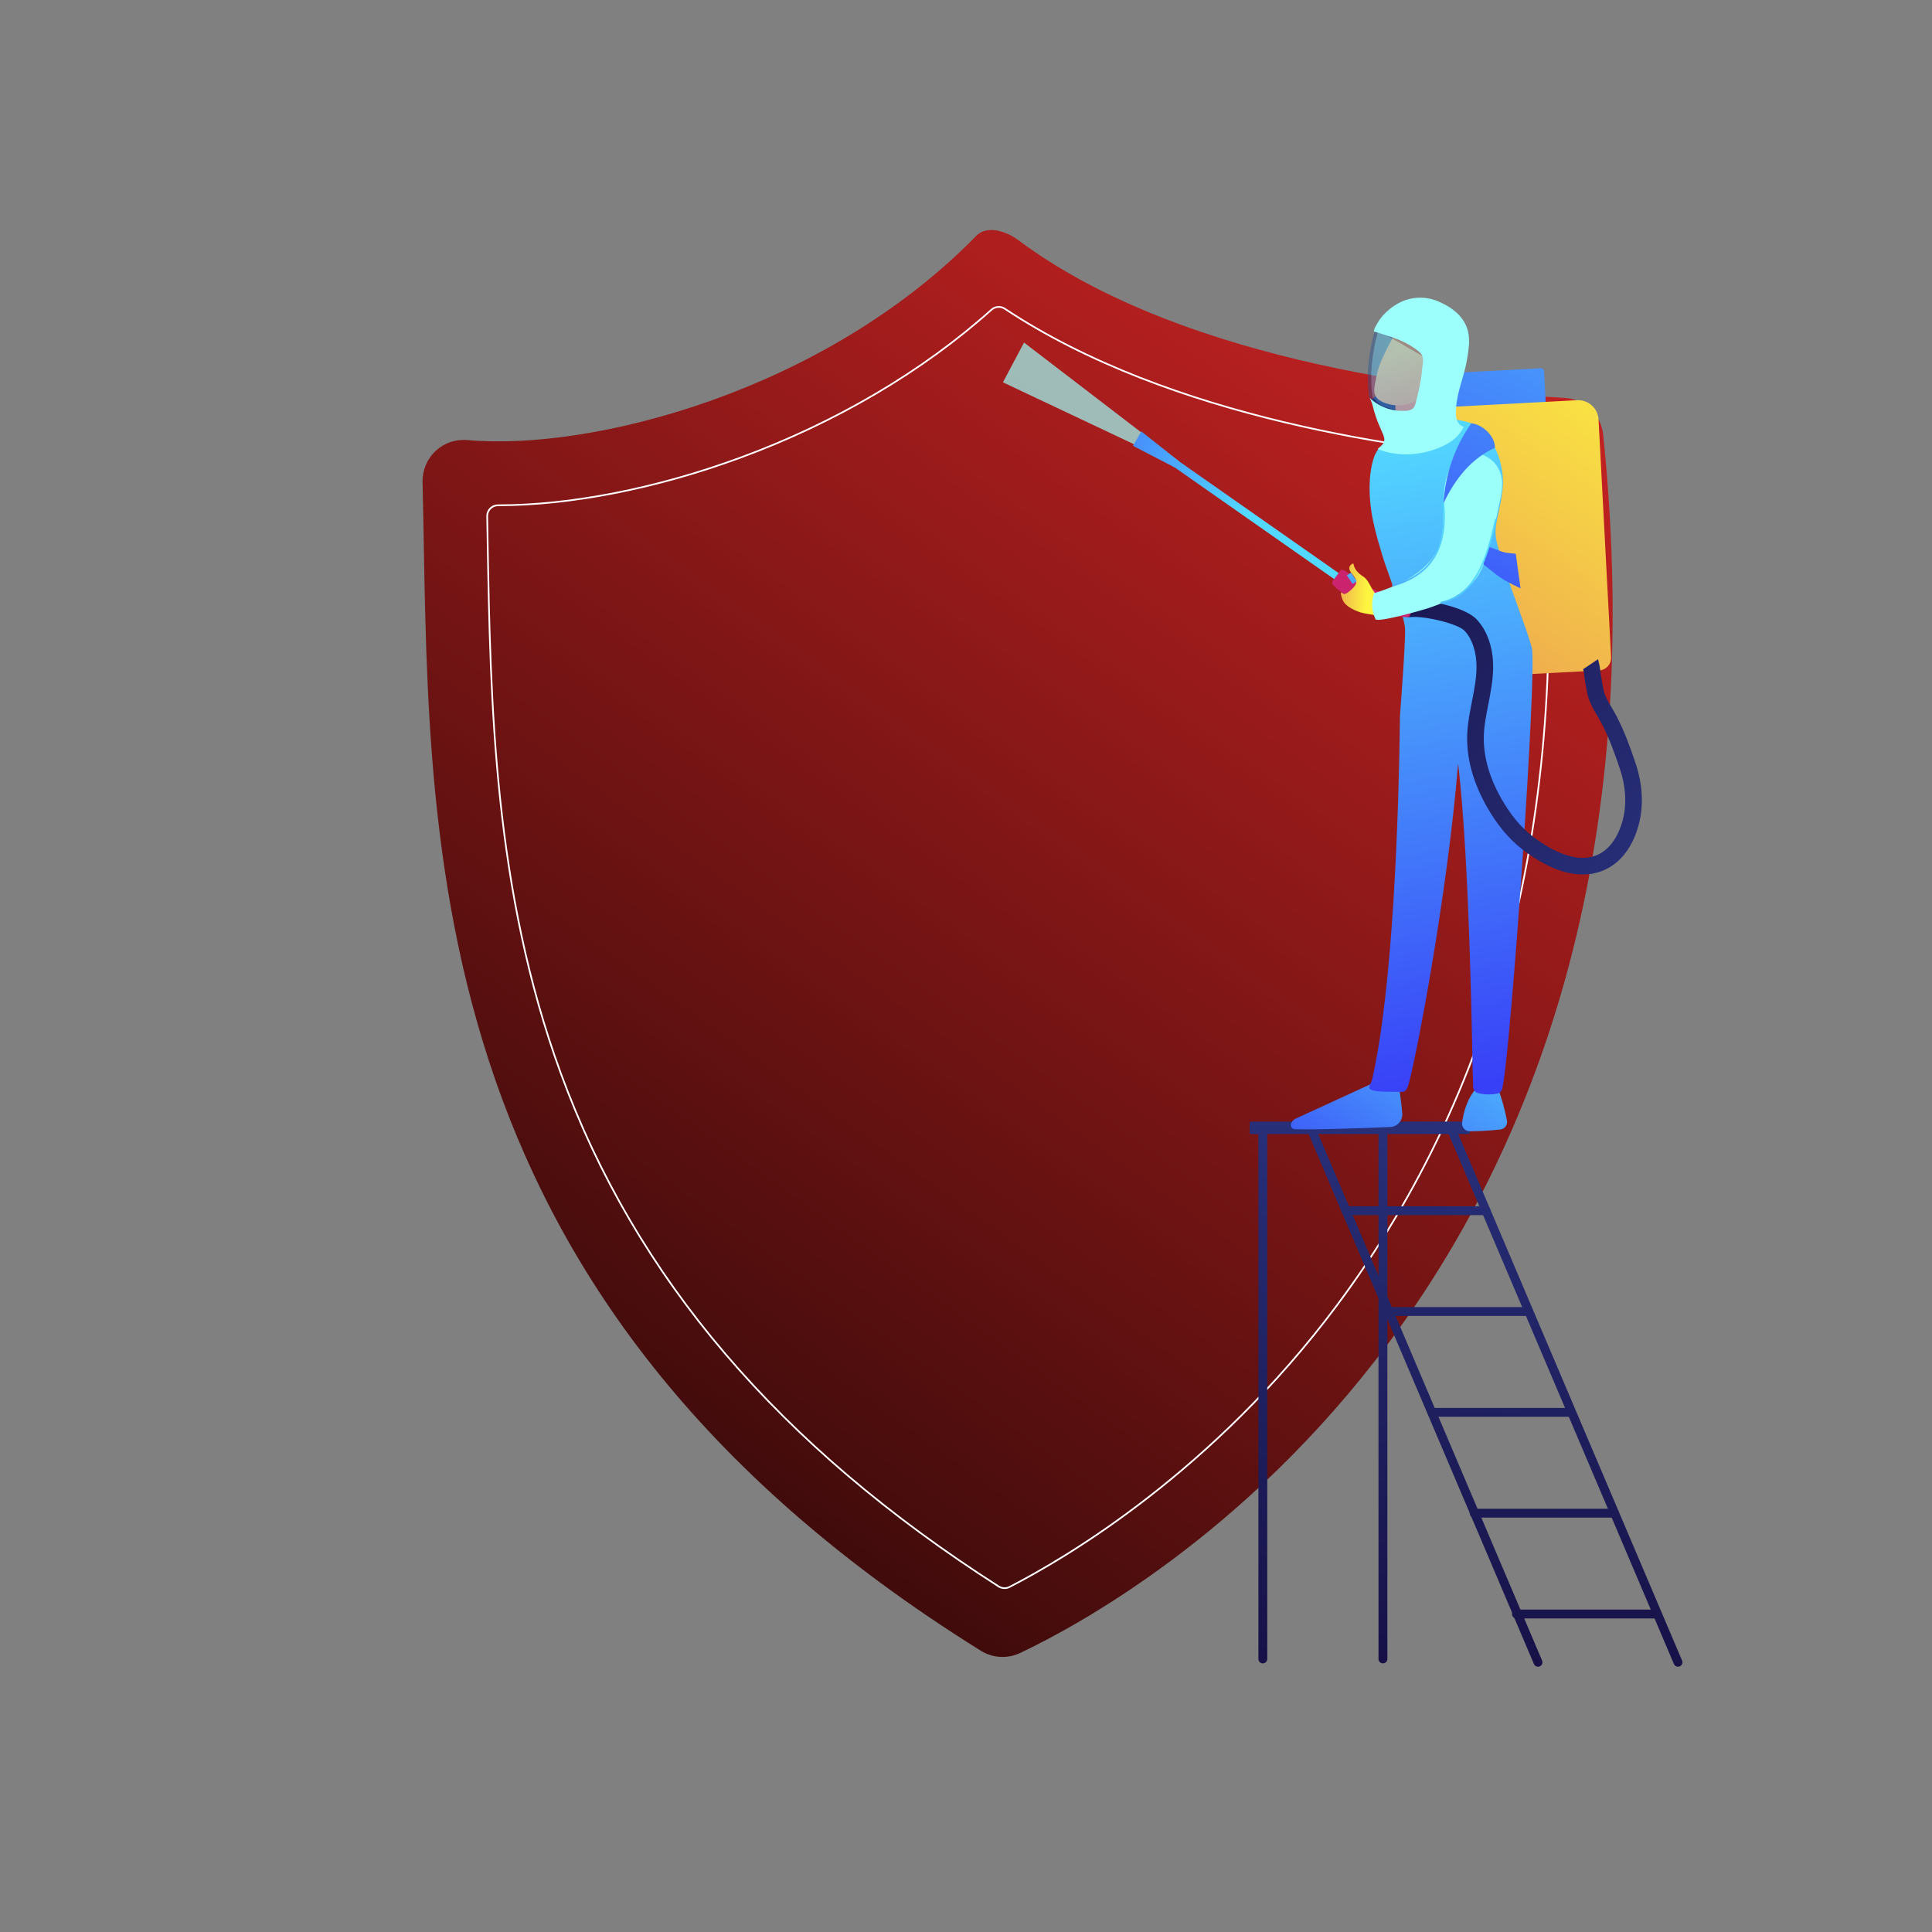 <?xml version="1.0" encoding="UTF-8"?>
<svg xmlns="http://www.w3.org/2000/svg" xmlns:xlink="http://www.w3.org/1999/xlink" version="1.1" viewBox="0 0 3710 3710">
  <rect x="0" y="0" width="3710" height="3710" fill="#808080" stroke="none"/>
  <defs>
    <linearGradient id="linear-gradient" x1="3396.657" y1="3572.96" x2="1368.266" y2="1383.586" gradientUnits="userSpaceOnUse">
      <stop offset="0" stop-color="#b37cff"/>
      <stop offset="1" stop-color="#f895e7"/>
    </linearGradient>
    <linearGradient id="linear-gradient-2" x1="5243.746" y1="-5759.025" x2="6531.279" y2="-5759.025" gradientTransform="translate(-3596.544 -3291.94) rotate(89.832) scale(.991 1.069)" xlink:href="#linear-gradient"/>
    <linearGradient id="linear-gradient-3" x1="2733.728" y1="348.236" x2="343.891" y2="3689.195" gradientUnits="userSpaceOnUse">
      <stop offset="0" stop-color="#cb2323"/>
      <stop offset="1" stop-color="#000"/>
    </linearGradient>
    <linearGradient id="linear-gradient-4" x1="2450.443" y1="1979.15" x2="2402.989" y2="3280.75" gradientUnits="userSpaceOnUse">
      <stop offset="0" stop-color="#2b3582"/>
      <stop offset="1" stop-color="#150e42"/>
    </linearGradient>
    <linearGradient id="linear-gradient-5" x1="2680.765" y1="1987.547" x2="2633.311" y2="3289.146" xlink:href="#linear-gradient-4"/>
    <linearGradient id="linear-gradient-6" x1="3029.439" y1="2000.26" x2="2981.985" y2="3301.865" xlink:href="#linear-gradient-4"/>
    <linearGradient id="linear-gradient-7" x1="2760.978" y1="1990.472" x2="2713.523" y2="3292.077" xlink:href="#linear-gradient-4"/>
    <linearGradient id="linear-gradient-8" x1="2617.739" y1="1984.051" x2="2569.969" y2="3294.279" gradientTransform="translate(5222.228 4331.513) rotate(180)" xlink:href="#linear-gradient-4"/>
    <linearGradient id="linear-gradient-9" x1="2731.019" y1="1989.378" x2="2683.564" y2="3290.986" xlink:href="#linear-gradient-4"/>
    <linearGradient id="linear-gradient-10" x1="2820.685" y1="1992.647" x2="2773.23" y2="3294.252" xlink:href="#linear-gradient-4"/>
    <linearGradient id="linear-gradient-11" x1="2907.715" y1="1995.821" x2="2860.261" y2="3297.424" xlink:href="#linear-gradient-4"/>
    <linearGradient id="linear-gradient-12" x1="2998.64" y1="1999.131" x2="2951.185" y2="3300.739" xlink:href="#linear-gradient-4"/>
    <linearGradient id="linear-gradient-13" x1="3086.781" y1="2002.345" x2="3039.326" y2="3303.953" xlink:href="#linear-gradient-4"/>
    <linearGradient id="linear-gradient-14" x1="2724.051" y1="1824.512" x2="2382.455" y2="2320.75" gradientTransform="translate(87.546)" gradientUnits="userSpaceOnUse">
      <stop offset="0" stop-color="#53d8ff"/>
      <stop offset="1" stop-color="#3840f7"/>
    </linearGradient>
    <linearGradient id="linear-gradient-15" x1="1415.372" y1="2066.91" x2="1469.282" y2="2066.91" gradientTransform="translate(4103.921) rotate(-180) scale(1 -1)" gradientUnits="userSpaceOnUse">
      <stop offset="0" stop-color="#f9b776"/>
      <stop offset="1" stop-color="#f47960"/>
    </linearGradient>
    <linearGradient id="linear-gradient-16" x1="2899.719" y1="1945.436" x2="2558.122" y2="2441.676" xlink:href="#linear-gradient-14"/>
    <linearGradient id="linear-gradient-17" x1="1221.078" y1="2064.145" x2="1267.625" y2="2064.145" xlink:href="#linear-gradient-15"/>
    <linearGradient id="linear-gradient-18" x1="3111.556" y1="188.713" x2="2621.984" y2="1281.232" gradientTransform="translate(5678.539 1645.603) rotate(-176.978)" xlink:href="#linear-gradient-14"/>
    <linearGradient id="linear-gradient-19" x1="3191.41" y1="640.227" x2="2181.283" y2="2106.542" gradientUnits="userSpaceOnUse">
      <stop offset="0" stop-color="#fdf53f"/>
      <stop offset="1" stop-color="#d93c65"/>
    </linearGradient>
    <linearGradient id="linear-gradient-20" x1="9209.561" y1="513.571" x2="8946.837" y2="465.721" gradientTransform="translate(11610.311 1699.477) rotate(-170.595) scale(.995 -1.13) skewX(-2.481)" xlink:href="#linear-gradient-4"/>
    <linearGradient id="linear-gradient-21" x1="8927.346" y1="634.008" x2="8959.036" y2="543.634" gradientTransform="translate(11666.642 1438.602) rotate(-172.368) scale(1 -1)" xlink:href="#linear-gradient-15"/>
    <linearGradient id="linear-gradient-22" x1="9017.603" y1="447.695" x2="8878.548" y2="554.093" gradientTransform="translate(11666.642 1438.602) rotate(-172.368) scale(1 -1)" xlink:href="#linear-gradient-15"/>
    <linearGradient id="linear-gradient-23" x1="9000.355" y1="425.151" x2="8861.3" y2="531.55" gradientTransform="translate(11666.642 1438.602) rotate(-172.368) scale(1 -1)" xlink:href="#linear-gradient-15"/>
    <linearGradient id="linear-gradient-24" x1="2554.027" y1="839.428" x2="2771.47" y2="2077.65" xlink:href="#linear-gradient-14"/>
    <linearGradient id="linear-gradient-25" x1="2638.075" y1="677.684" x2="2178.897" y2="1001.481" xlink:href="#linear-gradient-14"/>
    <linearGradient id="linear-gradient-26" x1="9201.831" y1="245.783" x2="7748.06" y2="1693.806" gradientTransform="translate(11666.642 1438.602) rotate(-172.368) scale(1 -1)" gradientUnits="userSpaceOnUse">
      <stop offset="0" stop-color="#9cfffb"/>
      <stop offset="1" stop-color="#9bfffa"/>
    </linearGradient>
    <linearGradient id="linear-gradient-27" x1="3241.2" y1="1748.21" x2="2344.552" y2="941.572" gradientTransform="translate(87.546)" xlink:href="#linear-gradient-4"/>
    <linearGradient id="linear-gradient-28" x1="2312.32" y1="-697.949" x2="1796.116" y2="-589.621" gradientTransform="translate(4725.205 291.555) rotate(-179.999)" xlink:href="#linear-gradient-14"/>
    <linearGradient id="linear-gradient-29" x1="-759.086" y1="-10696.765" x2="-1655.755" y2="-11503.421" gradientTransform="translate(7544.954 10011.045) rotate(-124.237) scale(1 -1)" gradientUnits="userSpaceOnUse">
      <stop offset="0" stop-color="#cb236d"/>
      <stop offset="1" stop-color="#4c246d"/>
    </linearGradient>
    <linearGradient id="linear-gradient-30" x1="2037.394" y1="-562.775" x2="1923.98" y2="-472.794" gradientTransform="translate(757.905 143.196) rotate(43.359)" xlink:href="#linear-gradient-19"/>
    <linearGradient id="linear-gradient-31" x1="7568.624" y1="2487.85" x2="7413.093" y2="2264.552" gradientTransform="translate(9435.061 5172.617) rotate(-130.571) scale(1 -1)" xlink:href="#linear-gradient-26"/>
    <linearGradient id="linear-gradient-32" x1="10162.926" y1="-944.953" x2="10095.769" y2="-846.764" gradientTransform="translate(-7546.81 194.171) scale(1 -1)" xlink:href="#linear-gradient-14"/>
    <linearGradient id="linear-gradient-33" x1="9964.904" y1="-679.002" x2="8940.997" y2="-655.128" gradientTransform="translate(9752.351 6992.589) rotate(-144.997) scale(1 -1)" xlink:href="#linear-gradient-26"/>
    <linearGradient id="linear-gradient-34" x1="2302.472" y1="-744.876" x2="1786.269" y2="-636.548" gradientTransform="translate(98.385 232.778) rotate(35.003)" xlink:href="#linear-gradient-14"/>
    <linearGradient id="linear-gradient-35" x1="3122.209" y1="217.787" x2="2648.311" y2="1275.328" gradientTransform="matrix(1,0,0,1,0,0)" xlink:href="#linear-gradient-14"/>
    <linearGradient id="linear-gradient-36" x1="3253.617" y1="276.672" x2="2779.72" y2="1334.21" gradientTransform="matrix(1,0,0,1,0,0)" xlink:href="#linear-gradient-14"/>
    <linearGradient id="linear-gradient-37" x1="2705.165" y1="1013.105" x2="2242.09" y2="1241.622" xlink:href="#linear-gradient-14"/>
    <linearGradient id="linear-gradient-38" x1="2736.729" y1="1077.068" x2="2273.654" y2="1305.585" xlink:href="#linear-gradient-14"/>
    <linearGradient id="linear-gradient-39" x1="633.404" y1="1887.054" x2="1387.297" y2="1612.911" gradientTransform="matrix(1,0,0,1,0,0)" xlink:href="#linear-gradient-14"/>
    <linearGradient id="linear-gradient-40" x1="1226.576" y1="1744.585" x2="1913.911" y2="1299.643" xlink:href="#linear-gradient-19"/>
    <linearGradient id="linear-gradient-41" x1="1118.392" y1="1318.853" x2="775.714" y2="3554.167" gradientTransform="matrix(1,0,0,1,0,0)" xlink:href="#linear-gradient-14"/>
    <linearGradient id="linear-gradient-42" x1="1890.427" y1="1414.747" x2="1010.007" y2="2179.183" gradientTransform="matrix(1,0,0,1,0,0)" xlink:href="#linear-gradient-14"/>
    <linearGradient id="linear-gradient-43" x1="1339.69" y1="1567.175" x2="944.293" y2="2595.208" gradientTransform="matrix(1,0,0,1,0,0)" xlink:href="#linear-gradient-14"/>
    <linearGradient id="linear-gradient-44" x1="1177.722" y1="1333.209" x2="154.958" y2="2883.169" gradientTransform="matrix(1,0,0,1,0,0)" xlink:href="#linear-gradient-14"/>
    <linearGradient id="linear-gradient-45" x1="4155.952" y1="1794.061" x2="3863.294" y2="1626.546" gradientTransform="translate(3045.699 5701.878) rotate(-90.296) scale(1 -1)" xlink:href="#linear-gradient-19"/>
    <linearGradient id="linear-gradient-46" x1="781.675" y1="3379.363" x2="1822.119" y2="1965.278" xlink:href="#linear-gradient-19"/>
    <linearGradient id="linear-gradient-47" x1="-708.628" y1="2342.513" x2="-290.956" y2="2342.513" gradientTransform="translate(1734.366)" gradientUnits="userSpaceOnUse">
      <stop offset="0" stop-color="#ffc444"/>
      <stop offset=".996" stop-color="#f36f56"/>
    </linearGradient>
    <linearGradient id="linear-gradient-48" x1="-624.585" y1="2285.85" x2="-369.057" y2="2285.85" xlink:href="#linear-gradient-47"/>
    <linearGradient id="linear-gradient-49" x1="1454.469" y1="1895.774" x2="1178.536" y2="2296.259" gradientUnits="userSpaceOnUse">
      <stop offset="0" stop-color="#a737d5"/>
      <stop offset="1" stop-color="#ef497a"/>
    </linearGradient>
    <linearGradient id="linear-gradient-50" x1="1144.918" y1="2486.96" x2="1351.867" y2="1871.86" gradientTransform="translate(1931.716 -222.611) rotate(45)" xlink:href="#linear-gradient-19"/>
    <linearGradient id="linear-gradient-51" x1="1225.129" y1="2220.482" x2="1244.018" y2="2220.482" gradientTransform="translate(1931.716 -222.611) rotate(45)" xlink:href="#linear-gradient-49"/>
    <linearGradient id="linear-gradient-52" x1="1163.381" y1="2556.34" x2="1406.739" y2="1939.322" xlink:href="#linear-gradient-19"/>
    <linearGradient id="linear-gradient-53" x1="1211.704" y1="3309.72" x2="1412.632" y2="2017.27" xlink:href="#linear-gradient-19"/>
  </defs>
  <!-- Generator: Adobe Illustrator 28.6.0, SVG Export Plug-In . SVG Version: 1.2.0 Build 709)  -->
  <g>
    <g id="Illustration">
      <path d="M3113.987,2325.318c-278.716,651.465-1014.435,931.285-1590.882,883.575-157.394-13.026-474.073-39.237-721.339-273.068-474.857-449.058-401.725-1387.714,52.85-1940.343,58.54-71.167,463.744-547.979,1095.178-541.597,462.302,4.673,786.787,265.821,826.243,298.355,49.844,41.099,159.779,138.764,258.857,293.703,232.799,364.053,253.263,872.274,79.093,1279.375Z" display="none" fill="url(#linear-gradient)" opacity=".3"/>
      <g display="none">
        <path d="M3218.948,1890.118c3.912-5.912,13.733-2.876,12.949,4.021-12.525,110.085-30.562,534.12-427.896,835.451-363.542,275.703-588.156,420.176-836.402,437.319-24.563,1.696-47.975-7.524-45.575-30.513,14.228-136.259,75.592-515.869,324.838-675.307,297.851-190.529,785.419-288.838,972.086-570.971Z" fill="url(#linear-gradient-2)"/>
        <path d="M3013.827,2213.897s-144.729,358.682-1049.929,924.364c0,0,877.261-613.183,1049.929-924.364Z" fill="#fff" opacity=".5"/>
      </g>
      <g>
        <path d="M836.397,866.037c16.393-15.35,38.554-22.983,60.928-20.971,239.311,21.522,685.799-93.751,977.608-392.324,20.263-20.733,57.195-9.015,80.423,8.341,324.53,242.551,862.479,292.781,1049.225,303.05,38.627,2.126,69.97,32.091,73.96,70.575,169.829,1640.257-898.13,2234.628-1119.627,2339.544-24.212,11.471-52.717,9.805-75.462-4.359C779.524,2482.275,826.746,1588.045,811.477,925.464c-.516-22.455,8.527-44.074,24.92-59.428Z" fill="url(#linear-gradient-3)"/>
        <path d="M1929.046,3051.364c-4.232,0-8.458-1.187-12.137-3.538-422.503-270.086-697.85-592.91-841.777-986.916-128.588-352.037-134.889-710.763-140.447-1027.258-.248-14.164-.498-28.247-.754-42.232-.112-6.031,2.153-11.719,6.375-16.019,4.266-4.345,9.989-6.735,16.113-6.735h.006c139.364,0,304.117-32.361,464.132-91.121,183.259-67.294,350.07-165.537,482.397-284.11,7.591-6.803,18.833-7.61,27.332-1.975,317.735,210.827,770.682,272.197,1012.4,290.015,10.997.807,19.68,9.387,20.644,20.396,56.015,639.062-76.859,1179.393-394.931,1605.984-237.515,318.547-519.114,484.492-629.161,541.053h.002c-3.194,1.641-6.696,2.455-10.195,2.455ZM956.635,971.91c-5.464,0-10.365,2.049-14.015,5.765-3.607,3.674-5.542,8.535-5.448,13.687.256,13.986.506,28.068.754,42.232,5.555,316.241,11.85,674.676,140.252,1026.201,143.673,393.316,418.597,715.611,840.477,985.295,5.749,3.677,13.068,4.034,19.099.934h.002c109.844-56.458,390.932-222.104,628.042-540.107,317.582-425.937,450.243-965.518,394.298-1603.76-.825-9.42-8.248-16.755-17.648-17.445-242.035-17.841-695.607-79.315-1013.956-290.547-7.27-4.828-16.881-4.134-23.373,1.689-132.63,118.843-299.803,217.302-483.445,284.739-160.363,58.886-325.515,91.316-465.033,91.316h-.006Z" fill="#fff"/>
      </g>
      <g>
        <path d="M2425,3194.15c4.701,0,8.51-3.81,8.51-8.51v-1017.25c0-4.701-3.81-8.51-8.51-8.51s-8.51,3.81-8.51,8.51v1017.25c0,4.701,3.81,8.51,8.51,8.51Z" fill="url(#linear-gradient-4)"/>
        <path d="M2655.628,3194.15c4.701,0,8.51-3.81,8.51-8.51v-1017.25c0-4.701-3.81-8.51-8.51-8.51s-8.51,3.81-8.51,8.51v1017.25c0,4.701,3.809,8.51,8.51,8.51Z" fill="url(#linear-gradient-5)"/>
        <path d="M3222.252,3200.602c1.112,0,2.239-.22,3.326-.681,4.325-1.839,6.341-6.835,4.503-11.163l-435.2-1023.699c-1.839-4.325-6.844-6.336-11.162-4.501-4.325,1.838-6.342,6.835-4.503,11.163l435.2,1023.699c1.376,3.238,4.526,5.183,7.836,5.183Z" fill="url(#linear-gradient-6)"/>
        <path d="M2953.433,3200.602c1.112,0,2.239-.22,3.326-.681,4.325-1.839,6.341-6.835,4.503-11.163l-435.2-1023.699c-1.84-4.325-6.842-6.336-11.162-4.501-4.325,1.838-6.342,6.835-4.503,11.163l435.2,1023.699c1.376,3.238,4.526,5.183,7.836,5.183Z" fill="url(#linear-gradient-7)"/>
        <rect x="2399.792" y="2153.762" width="422.643" height="23.99" rx="2.747" ry="2.747" transform="translate(5222.228 4331.513) rotate(-180)" fill="url(#linear-gradient-8)"/>
        <path d="M2583.978,2333.431h269.614c4.701,0,8.51-3.81,8.51-8.51s-3.81-8.51-8.51-8.51h-269.614c-4.701,0-8.51,3.81-8.51,8.51s3.81,8.51,8.51,8.51Z" fill="url(#linear-gradient-9)"/>
        <rect x="2666.705" y="2510.018" width="269.614" height="17.021" fill="url(#linear-gradient-10)"/>
        <rect x="2746.792" y="2703.626" width="269.615" height="17.021" fill="url(#linear-gradient-11)"/>
        <path d="M2830.779,2914.254h269.614c4.701,0,8.51-3.81,8.51-8.51s-3.81-8.51-8.51-8.51h-269.614c-4.701,0-8.51,3.81-8.51,8.51s3.81,8.51,8.51,8.51Z" fill="url(#linear-gradient-12)"/>
        <path d="M2911.978,3107.866h269.614c4.701,0,8.51-3.81,8.51-8.51s-3.81-8.51-8.51-8.51h-269.614c-4.701,0-8.51,3.809-8.51,8.51s3.81,8.51,8.51,8.51Z" fill="url(#linear-gradient-13)"/>
      </g>
      <g>
        <path d="M2683.4,2067.057s6.285,35.584,9.367,70.807c1.205,13.767-9.408,25.72-23.216,26.295-46.907,1.954-147.246,5.752-183.25,4.146-5.412-.241-8.951-5.783-6.948-10.817h0c1.678-4.218,4.916-7.628,9.04-9.524l165.74-76.174,29.266-4.733Z" fill="url(#linear-gradient-14)"/>
        <path d="M2688.549,2046.149l-5.05,42.563s-29.033,13.516-48.86-1.704l12.024-47.432,41.886,6.572Z" fill="url(#linear-gradient-15)"/>
        <path d="M2874.056,2085.62s10.006,17.964,19.691,65.699c1.75,8.62-4.273,16.871-13.028,17.732-15.488,1.522-39.333,3.481-58.434,3.35-8.805-.06-15.677-7.728-14.615-16.469,2.115-17.423,8.707-46.009,29.069-68.289l37.317-2.022Z" fill="url(#linear-gradient-16)"/>
        <path d="M2882.844,2030.875l-11.8,64.366s-11.666,8.678-34.747,2.387l5.633-69.254,40.915,2.5Z" fill="url(#linear-gradient-17)"/>
        <path d="M2755.174,712.396h211.598v71.026h-205.328c-3.461,0-6.27-2.81-6.27-6.27v-64.756h0Z" transform="translate(5757.396 1343.954) rotate(176.978)" fill="url(#linear-gradient-18)"/>
        <path d="M2789.613,1302.315l281.107-14.84c13.37-.706,23.732-12.222,23.026-25.592l-24.091-456.335c-1.135-21.499-19.653-38.16-41.152-37.025l-266.327,14.06c-6.422.339-11.398,5.87-11.059,12.292l26.205,496.382c.339,6.422,5.87,11.398,12.292,11.059Z" fill="url(#linear-gradient-19)"/>
        <ellipse cx="2709.206" cy="769.53" rx="74.553" ry="22.271" transform="translate(-8.071 29.004) rotate(-.612)" fill="url(#linear-gradient-20)"/>
        <path d="M2737.433,739.306l30.326,85.958c1.85,5.244.309,11.076-3.922,14.684-11.438,9.752-37.356,24.609-76.516,6.228-4.317-2.026-7.031-6.424-7.09-11.193l-.917-74.499,58.118-21.177Z" fill="url(#linear-gradient-21)"/>
        <g>
          <path d="M2681.425,636.708s-31.526,52.15-37.038,81c-5.513,28.85-14.302,46.872,18.522,57.227,32.825,10.355,63.38-2.595,82.597-29.494,0,0,30.008-41.396,27.065-60.389-2.944-18.993-91.147-48.344-91.147-48.344Z" fill="url(#linear-gradient-22)"/>
          <path d="M2735.054,728.259s13.936-34.144,28.468-22.101c14.532,12.043-13.54,38.535-26.468,38.15l-2-16.05Z" fill="url(#linear-gradient-23)"/>
        </g>
        <path d="M2941.412,1242.965c-12.736-44.739-39.107-107.293-51.931-152.001-5.046-17.593-11.898-34.692-15.819-52.602-4.522-20.654.459-37.717,4.741-58.099,3.632-17.286,7.277-34.689,7.704-52.346,1.034-42.756-21.555-103.84-66.692-117.085-26.248-7.701-54.044-7.167-80.949-3.846-13.483,1.664-26.676,1.403-40.043,4.155-7.804,1.606-15.53,3.59-23.143,5.941-6.939,2.143-15.215,4.11-21.428,7.928-.28.172-.575.377-.671.691-.113.369.086.754.275,1.089,4.617,8.175,9.209,15.313,4.498,24.651-2.266,4.493-6.936,6.898-10.303,10.423-3.704,3.879-6.313,8.8-8.27,13.753-.916,2.317-1.714,4.682-2.408,7.066-6.934,23.82-7.871,49.189-6.355,73.786,2.332,37.817,13.188,74.525,24.067,110.818,9.916,33.081,38.91,103.108,43.201,137.463,2.326,18.626-9.675,170.001-9.543,170.114-2.232,190.192-13.26,523.424-53.704,699.225-.948,4.122-6.957,12.21-4.883,15.756,5.042,8.624,42.169,6.203,63.105,6.933,6.484.226,9.966-7.384,11.795-13.837,14.959-52.776,74.799-364.305,95.356-617.048,23.275,198.68,26.699,564.338,28.842,621.445.199,5.287,3.619,9.871,8.487,11.347,14.13,4.282,28.462,3.053,37.168,1.547,5.125-.887,9.206-4.93,10.401-10.209,16.389-72.455,67.533-808.067,56.501-847.058Z" fill="url(#linear-gradient-24)"/>
        <g opacity=".42">
          <path d="M2644.655,629.769c-14.647,50.397-17.662,93.708-12.381,132.677,20.419,26.924,26.422,20.794,63.156,32.376,11.112,3.504,28.181-6.527,31.965-23.356l18.66-82.999-101.4-58.698Z" fill="url(#linear-gradient-25)"/>
          <path d="M2700.166,798.753c-1.994,0-3.916-.279-5.709-.843-9.339-2.948-16.8-4.767-22.794-6.226-17.922-4.371-26.102-6.365-41.966-27.284l-.514-.678-.113-.843c-5.665-41.794-1.582-85.632,12.479-134.012l1.153-3.969,107.031,61.96-19.182,85.317c-2.132,9.485-8.241,17.737-16.758,22.64-4.506,2.591-9.243,3.937-13.627,3.937ZM2635.368,761.167c14.117,18.447,20.667,20.046,37.827,24.229,6.088,1.485,13.663,3.33,23.208,6.339,3.953,1.252,9.248.302,14.162-2.529,6.852-3.94,11.962-10.84,13.672-18.451l18.141-80.68-95.752-55.426c-12.795,45.598-16.479,87.032-11.258,126.518Z" fill="#225399"/>
        </g>
        <path d="M2688.922,788.832c-22.265-.848-42.748-9.683-58.925-24.673,2.333,3.828,4.588,9.371,5.7,13.888,1.904,7.733,4.087,15.398,6.588,22.959,3.945,11.925,9.533,22.935,14.169,34.532,5.341,13.335-1.383,18.568-11.197,26.765,40.741,16.184,88.009,12.297,127.3-6.49,16.01-7.655,30.484-19.664,38.107-35.688-16.29-7.199-15.47-22.531-14.483-37.661,1.978-30.34,14.91-58.602,20.243-88.328,2.625-14.632,5.197-29.423,4.47-44.27-1.811-37.011-28.88-58.614-60.69-71.751-22.627-9.345-49.246-8.486-71.224,2.298-16.53,8.111-34.549,23.201-43.547,39.557-3.099,5.633-6.606,10.176-7.207,16.786.086-.945,41.788,13.072,45.344,14.546,15.042,6.234,29.579,14.013,42.007,24.635,11.03,9.428,6.191,21.363,5.194,34.214-1.597,20.571-6.549,41.131-11.578,61.062-1.657,6.568-2.878,12.103-9.181,15.242-6.558,3.266-13.98,2.649-21.091,2.378Z" fill="url(#linear-gradient-26)"/>
        <path d="M3039.282,1679.251c50.711.003,90.367-33.758,107.012-93.578,10.349-37.196,8.413-78.742-5.601-120.145-10.508-31.041-20.479-59.216-36.155-89.696-2.952-5.738-6.24-11.319-9.42-16.718-6.839-11.603-13.297-22.563-15.694-33.55-1.979-9.081-3.438-18.211-4.978-27.876-2.16-13.525-1.99-17.801-5.793-31.795l-28.674,19.202c3.357,12.34.828,4.345,2.944,17.622,1.546,9.678,3.142,19.686,5.318,29.649,3.485,15.983,11.564,29.693,19.376,42.951,3.089,5.24,6.003,10.19,8.538,15.115,14.672,28.523,24.216,55.519,34.303,85.329,11.954,35.31,13.712,70.358,5.084,101.356-7.231,25.995-31.479,84.556-100.307,67.021-19.678-5.014-39.78-15.029-63.257-31.518-24.88-17.47-44.165-38.505-62.537-68.204-30.946-50.027-44.116-99.051-39.147-145.707,1.612-15.111,4.523-29.972,7.602-45.705,4.404-22.48,8.955-45.726,9.364-69.688.655-38.355-11.125-72.822-32.318-94.559-24.672-25.303-105.727-40.456-137.054-34.563l5.916,31.367c25.647-4.845,94.506,11.348,108.283,25.477,15.065,15.454,23.761,42.27,23.26,71.734-.362,21.14-4.448,42.005-8.774,64.098-3.077,15.713-6.259,31.961-8.017,48.458-5.738,53.872,8.977,109.681,43.742,165.88,20.47,33.097,43.137,57.734,71.337,77.534,26.744,18.783,50.172,30.327,73.721,36.328,11.022,2.808,21.704,4.182,31.928,4.183Z" fill="url(#linear-gradient-27)"/>
        <rect x="2186.014" y="984.434" width="433.029" height="14.363" transform="translate(3801.739 3181.97) rotate(-144.998)" fill="url(#linear-gradient-28)"/>
        <path d="M2559.688,1123.166c38.862,37.153,75.919,57.772,145.882,62.394l13.59-32.004c-56.731-8.868-101.077-25.113-128.84-51.237-2.402-3.529-11.883-10.172-15.412-7.771l-13.178,17.879c-3.529,2.402-4.443,7.21-2.041,10.739Z" fill="url(#linear-gradient-29)"/>
        <g>
          <path d="M2679.998,1165.175c-.061-.509-.155-1.019-.285-1.529-1.153-4.531-4.8-8.076-8.889-10.344-7.196-3.992-15.57-4.592-22.912-8.479-15.273-8.085-16.014-28.625-30.525-37.937-8.619-5.531-16.511-13.289-18.238-23.773-.036-.22-.077-.456-.231-.618-.231-.241-.618-.223-.947-.159-1.664.325-3.123,1.357-4.257,2.618-6.423,7.138.053,13.609,4.688,19.525,3.922,5.006,8.138,12.242,4.471,18.611-2.102,3.649-5.225,6.775-8.348,9.563-3.132,2.797-6.431,5.564-10.274,7.334-1.548.712-2.343.983-3.914.559-.628-.169-4.579-2.871-4.684-2.805-2.422,1.523,1.763,12.117,2.684,14.359,1.074,2.616,2.554,5.084,4.517,7.131,6.914,7.208,16.769,12.072,26.003,15.513,10.244,3.818,22.487,4.656,33.3,6.869,8.19,1.676,16.805,3.335,24.783.836,7.476-2.342,13.967-9.691,13.058-17.274Z" fill="url(#linear-gradient-30)"/>
          <path d="M2872.09,999.776c3.005-13.002,5.82-26.048,8.445-39.132,3.177-15.837,6.06-32.348,1.998-47.981-10.216-39.318-61.125-59.167-89.392-26.046-13.567,15.896-18.397,37.461-20.087,58.291-3.405,41.973,4.799,89.912-21.712,125.793-26.54,35.921-71.438,55.897-112.935,68.532-4.739,15.875-5.35,32.261,2.91,49.745,3.482,7.37,88.764-17.112,98.708-20.293,25.174-8.053,50.004-18.782,71.31-34.641,26.229-19.524,36.506-42.323,45.061-72.851,5.702-20.348,10.935-40.828,15.693-61.417Z" fill="url(#linear-gradient-31)"/>
        </g>
        <path d="M2585.929,1105.687h19.883v8.341c0,.681-.553,1.234-1.234,1.234h-17.617c-.569,0-1.031-.462-1.031-1.031v-8.544h0Z" transform="translate(3138.353 3881.289) rotate(-124.238)" fill="url(#linear-gradient-32)"/>
        <g opacity=".7">
          <polygon points="2264.044 885.877 1966.451 657.794 1925.895 734.165 2222.421 874.265 2264.044 885.877" fill="url(#linear-gradient-33)"/>
        </g>
        <polygon points="2264.045 885.875 2191.753 828.434 2175.732 856.182 2255.806 897.641 2264.045 885.875" fill="url(#linear-gradient-34)"/>
        <path d="M2870.775,859.755c-45.32,20.847-76.133,59.045-98.929,106.833,3.835-57.324,21.657-108.555,53.462-153.693,20.789,1.815,45.467,23.601,45.467,46.859Z" fill="url(#linear-gradient-35)"/>
        <path d="M2858.519,1049.847c32.939,12.378,27.864,11.06,52.197,13.55l9.193,66.485c-39.903-19.12-41.391-22.223-71.6-46.502l10.21-33.533Z" fill="url(#linear-gradient-36)"/>
        <path d="M2674.539,1126.084c-.661,0-1.268-.438-1.454-1.106-.223-.804.248-1.637,1.051-1.86,72.636-20.135,104.105-71.29,96.205-156.389-.077-.83.534-1.566,1.364-1.644.874-.093,1.566.535,1.644,1.364,8.056,86.793-24.132,138.992-98.405,159.581-.136.037-.271.055-.406.055Z" fill="url(#linear-gradient-37)"/>
        <path d="M2767.59,1158.358c-.705,0-1.336-.496-1.479-1.214-.164-.817.366-1.613,1.184-1.777,63.946-12.803,87.337-83.27,103.089-157.513.174-.812.97-1.329,1.792-1.163.815.174,1.336.975,1.163,1.792-15.967,75.252-39.793,146.7-105.451,159.846-.1.021-.199.03-.298.03Z" fill="url(#linear-gradient-38)"/>
      </g>
      <g display="none">
        <g>
          <path d="M1257.804,1598.374c15.227,25.586,18.293,64.989,21.09,100.939,3.252,41.8,7.672,98.605-8.152,135.823-14.612,34.37-25.387,28.702-49.051,35.234-46.513,12.839-324.688,58.086-383.62,9.792-58.016-47.548-78.251-141.201-40.303-213.863,23.417-44.838,78.985-107.463,368.679-103.545,63.878.864,78.615,14.21,91.357,35.62Z" fill="url(#linear-gradient-39)"/>
          <path d="M1239.917,1731.63c.879,11.127,6.582,21.309,15.602,27.883,9.02,6.574,20.48,8.912,31.338,6.33,16.292-3.874,30.924-7.313,30.924-7.313l.533-103.127-36.54-6.942c-11.702-2.223-23.771,1.138-32.639,9.089-8.869,7.951-13.522,19.583-12.584,31.457l3.365,42.624Z" fill="url(#linear-gradient-40)"/>
          <path d="M965.499,1849.728s36.456,237.441,137.691,372.27c190.884,254.225,145.467,614.216,145.24,829.825-.054,51.899-34.99,93.971-85.137,103.215-96.354,17.762-356.148,31.877-582.339-13.075-50.735-10.083-90.746-55.321-95.608-108.18-18.746-203.812,60.087-644.358,232.751-821.752,57.315-58.885,77.998-99.937,68.73-321.424l178.671-40.878Z" fill="url(#linear-gradient-41)"/>
          <path d="M1306.774,2218.075c-130.589-155.819-105.615-431.191-105.615-431.191l-151.436,51.213c32.915,277.723,159.477,382.823,225.973,409.541,8.514,3.421,37.082-22.401,31.078-29.564Z" fill="url(#linear-gradient-42)"/>
          <path d="M1282.296,2233.894c-130.589-155.819-142.23-428.396-142.23-428.396l-114.821,48.418c32.915,277.723,180.781,367.656,247.277,394.374,8.514,3.421,15.778-7.234,9.774-14.397Z" fill="url(#linear-gradient-43)"/>
          <path d="M1192.356,1593.096c17.274,28.034,20.588,70.593,23.611,109.42,3.516,45.144,8.293,106.492-9.892,147.383-16.953,38.121-34.495,19.584-244.332,68.805-128.881,30.231-231.587,59.666-315.384,4.892-85.239-55.718-114.022-172.297-55.427-262.622,35.402-54.57,107.283-104.082,492.175-97.129,76.348,1.379,94.7,5.641,109.248,29.251Z" fill="url(#linear-gradient-44)"/>
          <ellipse cx="1318.049" cy="1706.966" rx="51.564" ry="23.632" transform="translate(-395.711 3016.17) rotate(-89.704)" fill="url(#linear-gradient-45)"/>
        </g>
        <path d="M621.703,2687.852l-19.202,239.236c-1.959,24.407,23.065,45.036,54.631,45.036h434.76c30.23,0,54.736-18.985,54.736-42.404v-224.749c0-22.678-23.032-41.342-52.276-42.361l-415.558-14.488c-29.834-1.04-55.238,16.638-57.092,39.73Z" fill="#fff" opacity=".45"/>
      </g>
      <g display="none">
        <path d="M1444.466,3160.175h-1.616c.356,0,.56.187.56.901,0,8.558-23.431,15.681-61.327,21.282-37.794,5.603-89.901,8.758-147.51,8.758-115.319,0-208.836-12.772-208.836-29.886,0-.714.204-1.056.56-1.056h-2.636v-792.465h420.805v792.465Z" fill="url(#linear-gradient-46)"/>
        <path d="M1371.789,2293.069c-11.719-12.493-28.082-17.506-45.208-17.506h-184.015c-17.126,0-33.489,5.013-45.208,17.506l-71.621,75.315,208.836,41.078,208.836-40.819-71.621-75.574Z" fill="url(#linear-gradient-47)"/>
        <ellipse cx="1237.545" cy="2285.85" rx="127.764" ry="25.468" fill="url(#linear-gradient-48)"/>
        <path d="M1297.031,2143.485h-1.732c-3.382-3.072-29.266-4.817-60.725-4.817s-57.342,1.746-60.725,4.817h-2.752v144.364h2.752c-.246,0-.398-.005-.398.2,0,2.992,27.365,5.218,61.123,5.218s61.123-2.126,61.123-5.118c0-.205-.152-.3-.398-.3h1.732v-144.364Z" fill="url(#linear-gradient-49)"/>
        <ellipse cx="1234.773" cy="2143.23" rx="60.924" ry="6.579" fill="#d8dee8"/>
        <g>
          <circle cx="1234.574" cy="2220.482" r="29.925" transform="translate(-1208.52 1523.34) rotate(-45)" fill="url(#linear-gradient-50)"/>
          <circle cx="1234.574" cy="2220.482" r="9.444" transform="translate(-1208.52 1523.34) rotate(-45)" fill="url(#linear-gradient-51)"/>
        </g>
        <path d="M1457.794,2373.941c.93,5.056-2.357,9.986-7.307,10.936-142.591,27.343-288.737,27.343-431.328,0-4.966-.955-8.272-5.83-7.307-10.936.1-.557.199-1.109.301-1.664.93-5.061,5.616-8.374,10.499-7.444,140.286,26.9,284.055,26.9,424.341,0,4.871-.915,9.562,2.373,10.499,7.444.102.555.202,1.112.301,1.664Z" fill="url(#linear-gradient-52)"/>
        <path d="M1452.226,3163.444c.909,5.056-2.305,9.986-7.146,10.936-139.443,27.343-282.362,27.343-421.805,0-4.857-.955-8.09-5.83-7.146-10.936.097-.557.195-1.109.294-1.664.909-5.061,5.492-8.374,10.268-7.444,137.188,26.9,277.784,26.9,414.972,0,4.764-.915,9.351,2.373,10.267,7.444.1.555.197,1.112.295,1.664Z" fill="url(#linear-gradient-53)"/>
      </g>
    </g>
  </g>
</svg>
